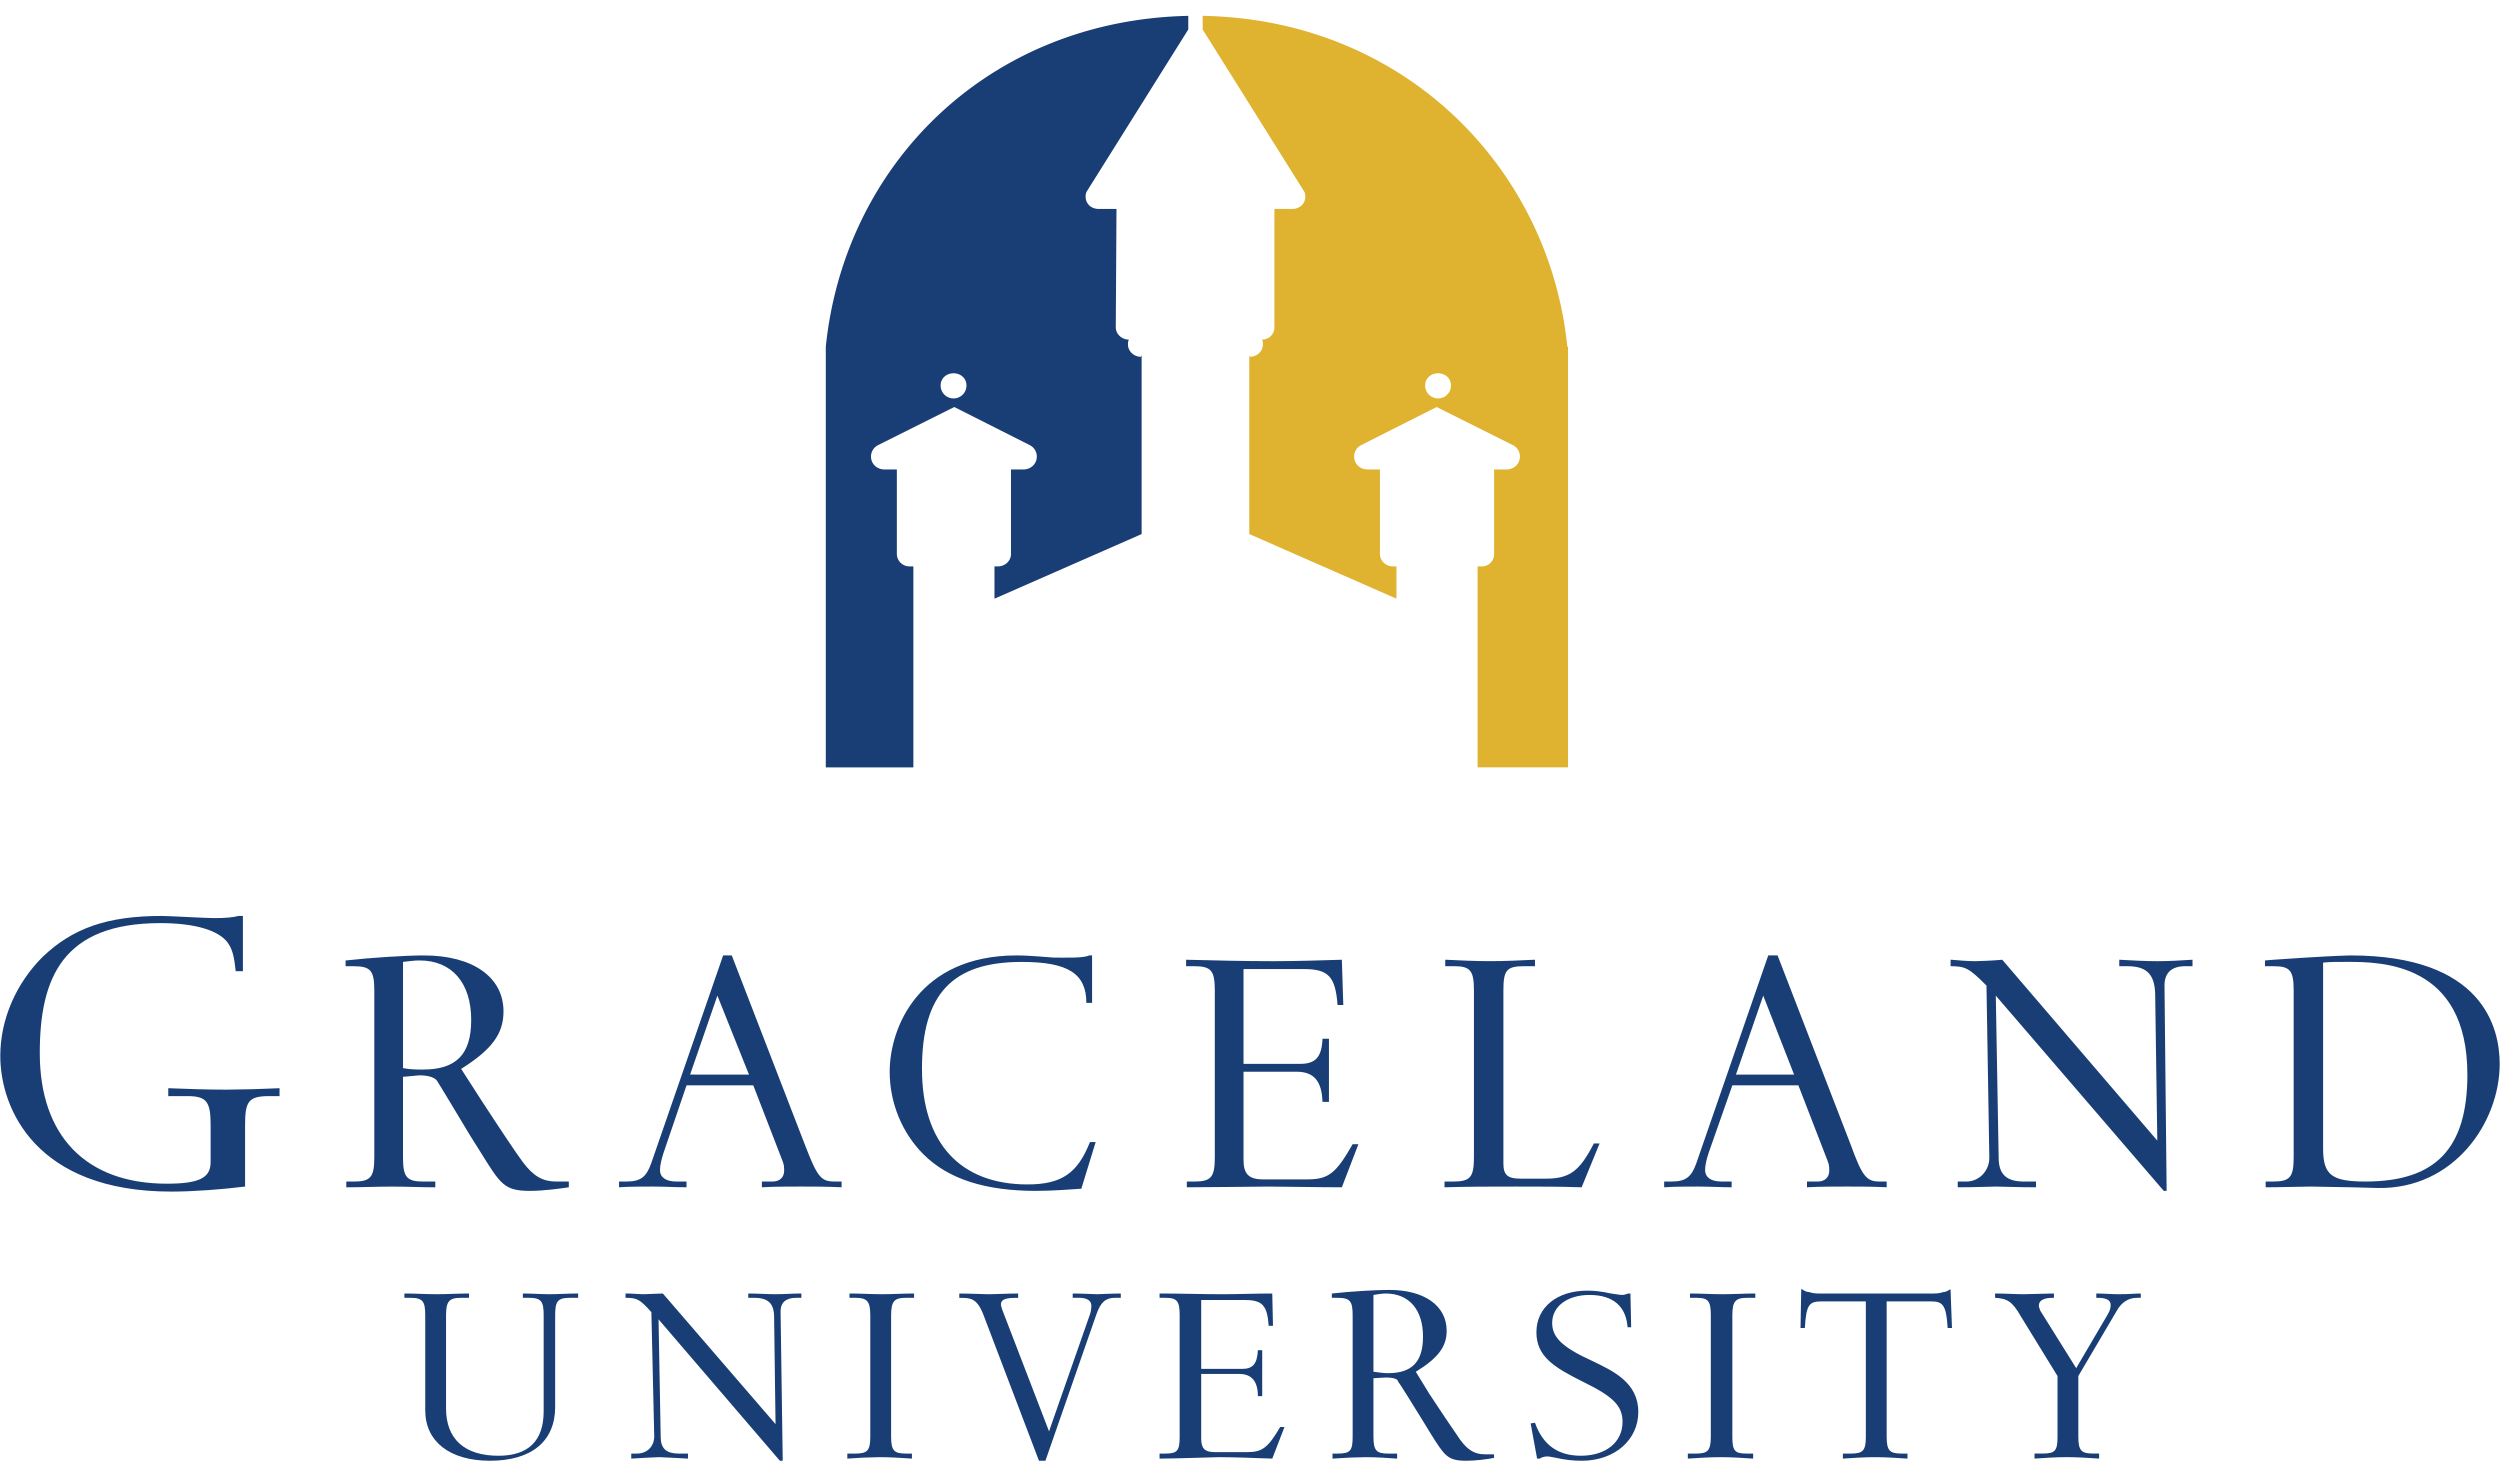 <svg xmlns="http://www.w3.org/2000/svg" width="2280" height="1335" fill="none"><path fill="#fff" fill-rule="evenodd" d="M0 0h2280v1335H0z" clip-rule="evenodd"/><path fill="#193E75" fill-rule="evenodd" d="M387.832 1286.38c0 28.17 22.256 45.82 58.908 45.82 37.963 0 59.57-17.65 59.57-49.09v-83.14c0-13.1 1.959-16.37 13.748-16.37h7.198v-3.93h-.661c-8.508 0-17.016.66-25.524.66-7.86 0-15.707-.66-24.228-.66v3.93h5.24c11.789 0 13.748 3.27 13.748 16.37v87.07c0 26.84-13.748 40.61-41.244 40.61-30.777 0-47.794-15.08-47.794-43.22v-84.46c0-13.1 2.62-16.37 13.748-16.37h7.198v-3.93c-9.818 0-19.636.66-29.454.66s-19.636-.66-29.454-.66v3.93h5.24c11.789 0 13.748 3.27 13.748 16.37v86.41zm208.826 23.57c0 9.17-6.537 15.71-15.707 15.71h-5.239v4.59c12.438-.66 21.607-1.32 25.537-1.32 3.268 0 12.438.66 26.186 1.32v-4.59h-8.508c-11.128 0-16.368-4.59-16.368-15.04l-1.958-107.38 110.632 128.96h2.619l-1.958-136.16c0-8.51 5.227-12.44 14.397-12.44h4.578v-3.93c-7.847 0-15.707.66-23.566.66-7.86 0-16.368-.66-24.876-.66v3.93h5.24c13.086 0 18.326 5.24 18.326 17.68l1.31 97.53-102.773-119.14c-3.93 0-14.396.66-17.016.66-5.24 0-11.128-.66-16.368-.66h-.648v3.93c10.479 0 13.086 1.33 23.566 13.1zm197.049 0c0 13.1-2.62 15.71-13.748 15.71h-7.198v4.59c9.801-.77 19.624-1.21 29.454-1.32 9.819 0 19.637.66 29.455 1.32v-4.59h-5.24c-11.128 0-13.748-2.61-13.748-15.71v-109.98c0-13.1 2.62-16.37 13.748-16.37h7.198v-3.93c-9.818 0-19.636.66-29.454.66s-19.636-.66-29.454-.66v3.93h5.239c11.128 0 13.748 3.27 13.748 16.37zm206.207-111.28c3.926-11.14 8.506-15.07 17.016-15.07h5.23v-3.93c-7.2 0-19.64.66-21.6.66-1.969 0-14.407-.66-22.254-.66v3.93h5.888c7.198 0 11.128 2.64 11.128 7.2 0 3.3-.648 6.56-1.958 9.83l-36.653 104.75-42.554-110.62c-.648-1.97-1.309-3.96-1.309-5.24 0-5.9 8.508-5.9 15.706-5.9v-3.93c-9.17 0-22.256.66-26.835.66-3.268 0-17.677-.66-26.847-.66v3.93c9.818 0 15.719 0 21.608 14.41l51.062 134.18h5.888zm171.516 102.78h-3.93c-11.12 18.97-16.37 22.9-30.12 22.9h-29.45c-9.17 0-12.44-3.27-12.44-12.44v-58.89h34.69c11.13 0 17.02 6.53 17.02 20.28h3.93v-41.89h-3.93c-.66 12.44-4.59 17.02-14.4 17.02h-37.31v-62.86h39.27c16.37 0 20.96 4.6 22.27 23.56h3.93l-.66-29.46c-15.72 0-30.13.66-45.18.66-19.63 0-38.62-.66-57.59-.66v3.93h5.24c11.12 0 13.08 3.27 13.08 16.37v109.98c0 13.1-1.96 15.71-13.08 15.71h-5.24v4.59c13.08 0 51.06-1.32 54.33-1.32 11.12 0 32.07.66 48.45 1.32zm132.88 5.24c13.1 20.94 15.71 25.51 32.73 25.51 8.5 0 19-1.3 25.53-2.61v-3.27h-8.5c-8.51 0-15.05-3.27-22.27-13.1-9.56-13.84-18.94-27.81-28.15-41.89l-12.44-20.28c20.29-12.44 28.15-22.91 28.15-37.32 0-22.93-20.29-37.31-52.36-37.31-12.44 0-35.37 1.32-52.36 3.27v3.93h5.21c11.78 0 13.77 3.26 13.77 16.36v109.99c0 13.1-1.98 15.7-13.77 15.7h-4.59v4.6c10.24-.79 20.51-1.23 30.78-1.33 9.17 0 18.34.66 28.15 1.33v-4.6h-7.85c-11.12 0-13.76-2.6-13.76-15.7v-53.02c1.97 0 9.17-.66 11.14-.66 8.51 0 11.11 1.94 11.11 3.26 1.98 2.61 15.05 23.56 22.27 35.35zM1252.59 1181c3.93-.67 7.87-1.33 11.14-1.33 21.61 0 34.05 15.07 34.05 39.29 0 22.9-9.83 33.38-32.1 33.38-3.93 0-7.85-.66-13.1-1.32V1181zm235.03 29.45-.67-30.78h-1.94c-1.97.66-3.96 1.33-5.24 1.33-2.63 0-5.24-.67-10.49-1.33-9.15-1.94-15.05-2.6-21.59-2.6-27.5 0-46.48 15.04-46.48 37.97 0 22.24 16.37 32.08 42.53 45.16 28.17 13.74 36.02 22.25 36.02 36.65 0 18.32-15.07 30.78-37.98 30.78-20.95 0-34.71-9.83-41.89-30.11l-3.93.66 5.87 32.07h2.64c1.32-1.32 4.59-1.97 6.53-1.97 1.97 0 4.59.66 8.51 1.32 7.52 1.74 15.21 2.61 22.93 2.61 30.12 0 51.7-18.97 51.7-44.51 0-26.82-22.91-37.32-41.89-46.49-27.49-12.43-36.66-21.58-36.66-34.68 0-15.07 13.77-25.53 34.05-25.53 21.61 0 33.38 10.46 34.71 29.45zm72.64 99.5c0 13.1-2.61 15.71-13.74 15.71h-7.22v4.59c10.49-.66 19.66-1.32 30.12-1.32 9.83 0 19.63.66 29.45 1.32v-4.59h-5.88c-11.14 0-13.09-2.61-13.09-15.71v-109.98c0-13.1 2.6-16.37 13.73-16.37h7.22v-3.93c-10.49 0-19.66.66-30.11.66-9.83 0-19.64-.66-29.46-.66v3.93h5.88c11.14 0 13.1 3.27 13.1 16.37zm141.41 0c0 13.1-2.61 15.71-13.74 15.71h-7.22v4.59c9.83-.66 19.66-1.32 29.45-1.32 9.83 0 19.67.66 29.46 1.32v-4.59h-5.24c-11.12 0-13.74-2.61-13.74-15.71v-123.08h39.92c11.12 0 14.41 2.63 15.71 24.24h3.93l-1.3-35.37c-2.63 1.33-3.93 2.61-6.56 2.61-1.94.66-4.59 1.32-8.51 1.32h-105.38c-2.89.05-5.77-.4-8.5-1.32-2.64 0-4.6-1.3-6.57-2.61h-.66l-.63 35.37h3.93c1.29-21.61 3.93-24.24 15.7-24.24h39.92v123.08zm228.46-113.91c4.59-8.51 11.14-12.44 19-12.44h3.27v-3.93c-4.59 0-10.49.66-20.28.66-6.57 0-13.77-.66-20.29-.66v3.93c4.59 0 13.1 0 13.1 6.57 0 2.6-.66 5.21-2.63 8.5l-28.81 49.09-32.72-52.38c-.66-1.95-1.32-3.27-1.32-4.59 0-7.2 9.83-7.2 13.76-7.2v-3.93c-6.54 0-20.95.66-27.49.66-8.5 0-17.01-.66-26.2-.66v3.93c11.12.66 15.71 3.27 23.56 17.02l33.38 54.33v54.99c0 13.1-1.94 15.7-13.73 15.7h-7.23v4.6c9.83-.67 19.67-1.33 29.46-1.33 9.83 0 19.63.66 29.45 1.33v-4.6h-5.24c-11.11 0-13.73-2.6-13.73-15.7v-54.99zm-1706.612-170.2c0-21.61 3.268-26.2 22.256-26.2h9.169v-7.198c-16.357.78-32.728 1.221-49.103 1.322-17.678 0-34.694-.661-52.372-1.322v7.198h17.016c17.678 0 21.608 4.59 21.608 26.2v34.04c0 14.41-10.48 19.64-39.934 19.64-73.98 0-115.872-43.85-115.872-119.14 0-68.726 20.946-118.504 109.971-118.504 31.425 0 54.33 6.562 62.19 19 3.93 5.876 5.24 13.1 6.536 24.876h6.55v-50.413h-3.93c-5.239 1.323-11.789 1.971-22.256 1.971-7.846 0-41.244-1.971-47.793-1.971-49.74 0-81.165 11.115-108.661 37.314C14.666 896.867.269 929.603.269 962.987c0 48.453 32.736 123.743 155.806 123.743 20.297 0 46.471-1.97 67.43-4.59v-56.3zm214.727 24.87c18.339 29.46 21.608 35.37 45.174 35.37 12.438 0 26.186-1.97 35.355-3.27v-5.23h-11.128c-12.438 0-20.946-4.6-30.764-17.68-4.591-5.9-21.608-31.42-38.624-57.6l-17.678-27.484c28.145-17.678 38.624-32.1 38.624-52.385 0-31.413-28.144-51.075-72.656-51.075-16.368 0-47.794 1.971-71.36 4.591v5.24h7.198c15.707 0 18.988 3.93 18.988 22.269v151.864c0 18.34-3.269 22.27-18.988 22.27h-6.55v5.24c13.748 0 28.145-.66 41.893-.66 13.086 0 26.186.66 39.272.66v-5.24h-10.466c-15.72 0-18.988-3.93-18.988-22.27v-73.306c2.62 0 13.086-1.323 15.058-1.323 11.789 0 15.058 3.93 15.706 4.591 2.62 3.93 20.285 33.388 30.103 49.748zm-70.698-173.466c5.888-.661 10.479-1.323 15.058-1.323 29.454 0 47.132 20.285 47.132 54.331 0 31.438-13.748 45.16-43.851 45.16-5.888 0-11.789 0-18.326-1.297v-96.871zm315.515 102.76H629.38l24.876-71.996zm-89.024 80.526c-4.579 13.1-9.818 17.02-22.918 17.02h-6.549v5.24c9.818-.66 20.946-.66 30.777-.66 10.479 0 20.284.66 30.764.66v-5.24h-9.157c-9.818 0-15.058-3.93-15.058-10.49 0-3.93 1.31-9.81 3.269-15.71l20.946-61.528h60.88l26.835 69.388c1.31 3.27 1.309 5.9 1.309 8.51 0 5.9-3.929 9.83-10.479 9.83h-9.818v5.24c11.776-.66 24.214-.66 36.004-.66 12.438 0 22.917 0 36.665.66v-5.24h-6.549c-12.438 0-15.707-4.59-26.835-33.38l-66.768-172.84h-7.86zm401.946-145.972v-43.215h-2.62c-5.24 2.633-22.256 1.971-32.723 1.971-1.958 0-20.285-1.971-33.384-1.971-89.024 0-115.872 65.484-115.872 106.067 0 28.14 11.128 55.63 30.764 75.29 22.918 22.9 56.951 33.38 102.786 33.38 15.045 0 30.764-1.32 41.231-1.97l13.086-42.55h-5.227c-11.128 28.17-25.537 38.64-56.95 38.64-61.541 0-96.236-37.98-96.236-105.384 0-68.092 27.496-97.546 90.996-97.546 41.893 0 58.909 10.467 58.909 37.314h5.24zm242.876 128.962h-5.24c-15.05 26.2-21.61 32.07-41.25 32.07h-40.58c-13.1 0-17.69-5.21-17.69-17.68v-80.5h48.44c15.73 0 22.93 8.508 23.58 27.48h5.88v-57.596h-5.88c-.66 17.016-6.56 22.93-20.28 22.93h-51.74v-86.43h55c22.25 0 28.81 6.563 30.75 32.748h5.24l-1.32-41.269c-20.94.661-41.88 1.323-62.82 1.323-26.2 0-53.04-.662-79.22-1.323v5.901h7.2c15.7 0 18.98 3.93 18.98 22.269v151.867c0 18.34-3.27 22.27-18.98 22.27h-6.54v5.23c17.68 0 70.05-.66 74.64-.66 15.71 0 44.51.66 66.74.66zm105.37 11.77c0 18.34-3.26 22.27-18.97 22.27h-7.85v5.24c22.27-.66 43.85-.66 66.12-.66 19.64 0 39.26 0 58.92.66l16.37-39.94h-5.24c-13.1 25.53-22.27 32.07-43.85 32.07h-22.93c-11.77 0-15.7-3.27-15.7-13.74V903.43c0-18.339 2.6-22.269 18.97-22.269h9.83v-5.901c-13.76.661-27.48 1.323-41.24 1.323-13.1 0-26.85-.662-40.59-1.323v5.901h7.85c15.05 0 18.31 3.93 18.31 22.269zm291.98-75.286h-53.02l24.88-71.996zm-89.05 80.526c-4.57 13.1-9.81 17.02-22.9 17.02h-6.54v5.24c9.8-.66 20.94-.66 30.75-.66 10.49 0 20.95.66 30.78.66v-5.24h-9.17c-9.83 0-15.05-3.93-15.05-10.49 0-3.93 1.3-9.81 3.27-15.71l21.61-61.528h60.22l26.84 69.388c1.3 3.27 1.3 5.9 1.3 8.51 0 5.9-3.93 9.83-10.47 9.83h-9.83v5.24c12.44-.66 24.22-.66 36.66-.66 11.8 0 22.27 0 36.01.66v-5.24h-6.56c-11.78 0-15.71-4.59-26.17-33.38l-66.77-172.84h-8.51zm267.1-4.58c0 11.78-9.17 21.61-20.95 21.61h-7.84v5.24c17.01 0 30.11-.66 35.36-.66 5.22 0 17.66.66 36 .66v-5.24h-11.12c-15.73 0-22.93-6.56-22.93-21.61l-2.61-147.929 153.19 178.059h2.61l-1.95-187.228c0-11.777 6.54-17.678 18.98-17.678h6.56v-5.901c-10.49.661-21.61 1.323-32.1 1.323-11.12 0-22.91-.662-34.68-1.323v5.901h7.2c17.67 0 24.87 7.198 25.53 24.876l1.95 134.21-141.4-164.987c-5.87.661-20.94 1.323-24.21 1.323-7.2 0-15.05-.662-22.25-1.323h-.66v5.901c13.74 0 17.02 1.971 32.73 17.678zm304.41-178.057c5.24-.662 12.44-.662 22.27-.662 30.75 0 109.31.662 109.31 102.773 0 67.426-28.81 97.546-92.94 97.546-30.78 0-38.64-5.9-38.64-30.12zm-26.84 177.397c0 18.34-3.27 22.27-18.98 22.27h-6.56v5.24c13.1 0 34.7-.66 41.27-.66 5.87 0 28.8.66 37.31.66l23.55.64c69.39 1.32 111.29-59.56 111.29-113.229 0-32.722-15.05-98.868-136.16-98.868-26.2.661-68.75 3.93-70.04 3.93l-7.85.661v5.24h7.85c15.05 0 18.32 3.93 18.32 22.269z" clip-rule="evenodd"/><path fill="#DFB22F" fill-rule="evenodd" d="M1189.1 174.166c1.33 1.958 1.33 3.93 1.33 5.24 0 6.537-5.24 11.128-11.81 11.128h-16.36v108.012c.01 1.464-.27 2.915-.83 4.27a11 11 0 0 1-2.4 3.621 11.04 11.04 0 0 1-7.89 3.237v.649c.66.661.66 2.62.66 3.929 0 5.889-5.25 11.129-11.79 11.129l-.65-1.31v162.991l134.19 58.921v-29.454h-3.27c-6.54 0-11.78-5.24-11.78-11.128v-77.248h-11.11c-7.22 0-12.44-5.24-12.44-11.79 0-2.183.62-4.322 1.77-6.175a11.7 11.7 0 0 1 4.77-4.304l68.75-34.694 69.39 34.694c1.96.959 3.61 2.45 4.77 4.303a11.7 11.7 0 0 1 1.77 6.176c0 6.55-5.22 11.79-12.44 11.79h-11.12v77.248c.02 1.463-.26 2.915-.82 4.27a11 11 0 0 1-2.4 3.621 11.2 11.2 0 0 1-3.62 2.411c-1.36.555-2.81.836-4.27.826h-3.93v183.302h82.47V316.224h-.66c-16.37-163.004-148.59-298.512-332.56-301.78V26.88l92.28 147.285Zm122.41 166.272c6.56 0 11.78 4.592 11.78 11.128.01 1.55-.29 3.086-.88 4.519a11.8 11.8 0 0 1-2.55 3.832 11.73 11.73 0 0 1-8.35 3.439c-1.55.005-3.08-.296-4.51-.887a11.6 11.6 0 0 1-3.83-2.555 11.7 11.7 0 0 1-2.55-3.831 11.7 11.7 0 0 1-.88-4.517c-.02-6.536 5.24-11.128 11.77-11.128" clip-rule="evenodd"/><path fill="#193E75" fill-rule="evenodd" d="M832.98 516.542h-3.93a11.48 11.48 0 0 1-11.128-11.128v-77.248h-11.128c-7.198 0-12.438-5.24-12.438-11.79a11.67 11.67 0 0 1 6.55-10.479l69.388-34.695 68.74 34.695a11.67 11.67 0 0 1 6.549 10.479c0 6.55-5.239 11.79-12.438 11.79h-11.141v77.248c0 5.888-5.239 11.128-11.789 11.128h-3.256v29.454l134.201-58.922V324.083l-.65 1.31c-6.55 0-11.79-5.24-11.79-11.128 0-1.31 0-3.268.66-3.93v-.648c-6.55 0-11.79-5.24-11.79-11.128l.65-108.012h-16.37c-6.548 0-11.774-4.592-11.774-11.128 0-1.31-.001-3.269 1.309-5.24l92.305-147.285V14.456c-182.639 3.93-313.569 135.508-330.585 301.781v383.619h79.868V516.542zm36.665-176.104c6.537 0 11.777 4.591 11.777 11.128a11.74 11.74 0 0 1-7.261 10.903c-1.432.59-2.967.892-4.516.887a11.73 11.73 0 0 1-8.351-3.438 11.73 11.73 0 0 1-3.438-8.352c0-6.537 5.24-11.128 11.789-11.128" clip-rule="evenodd"/></svg>